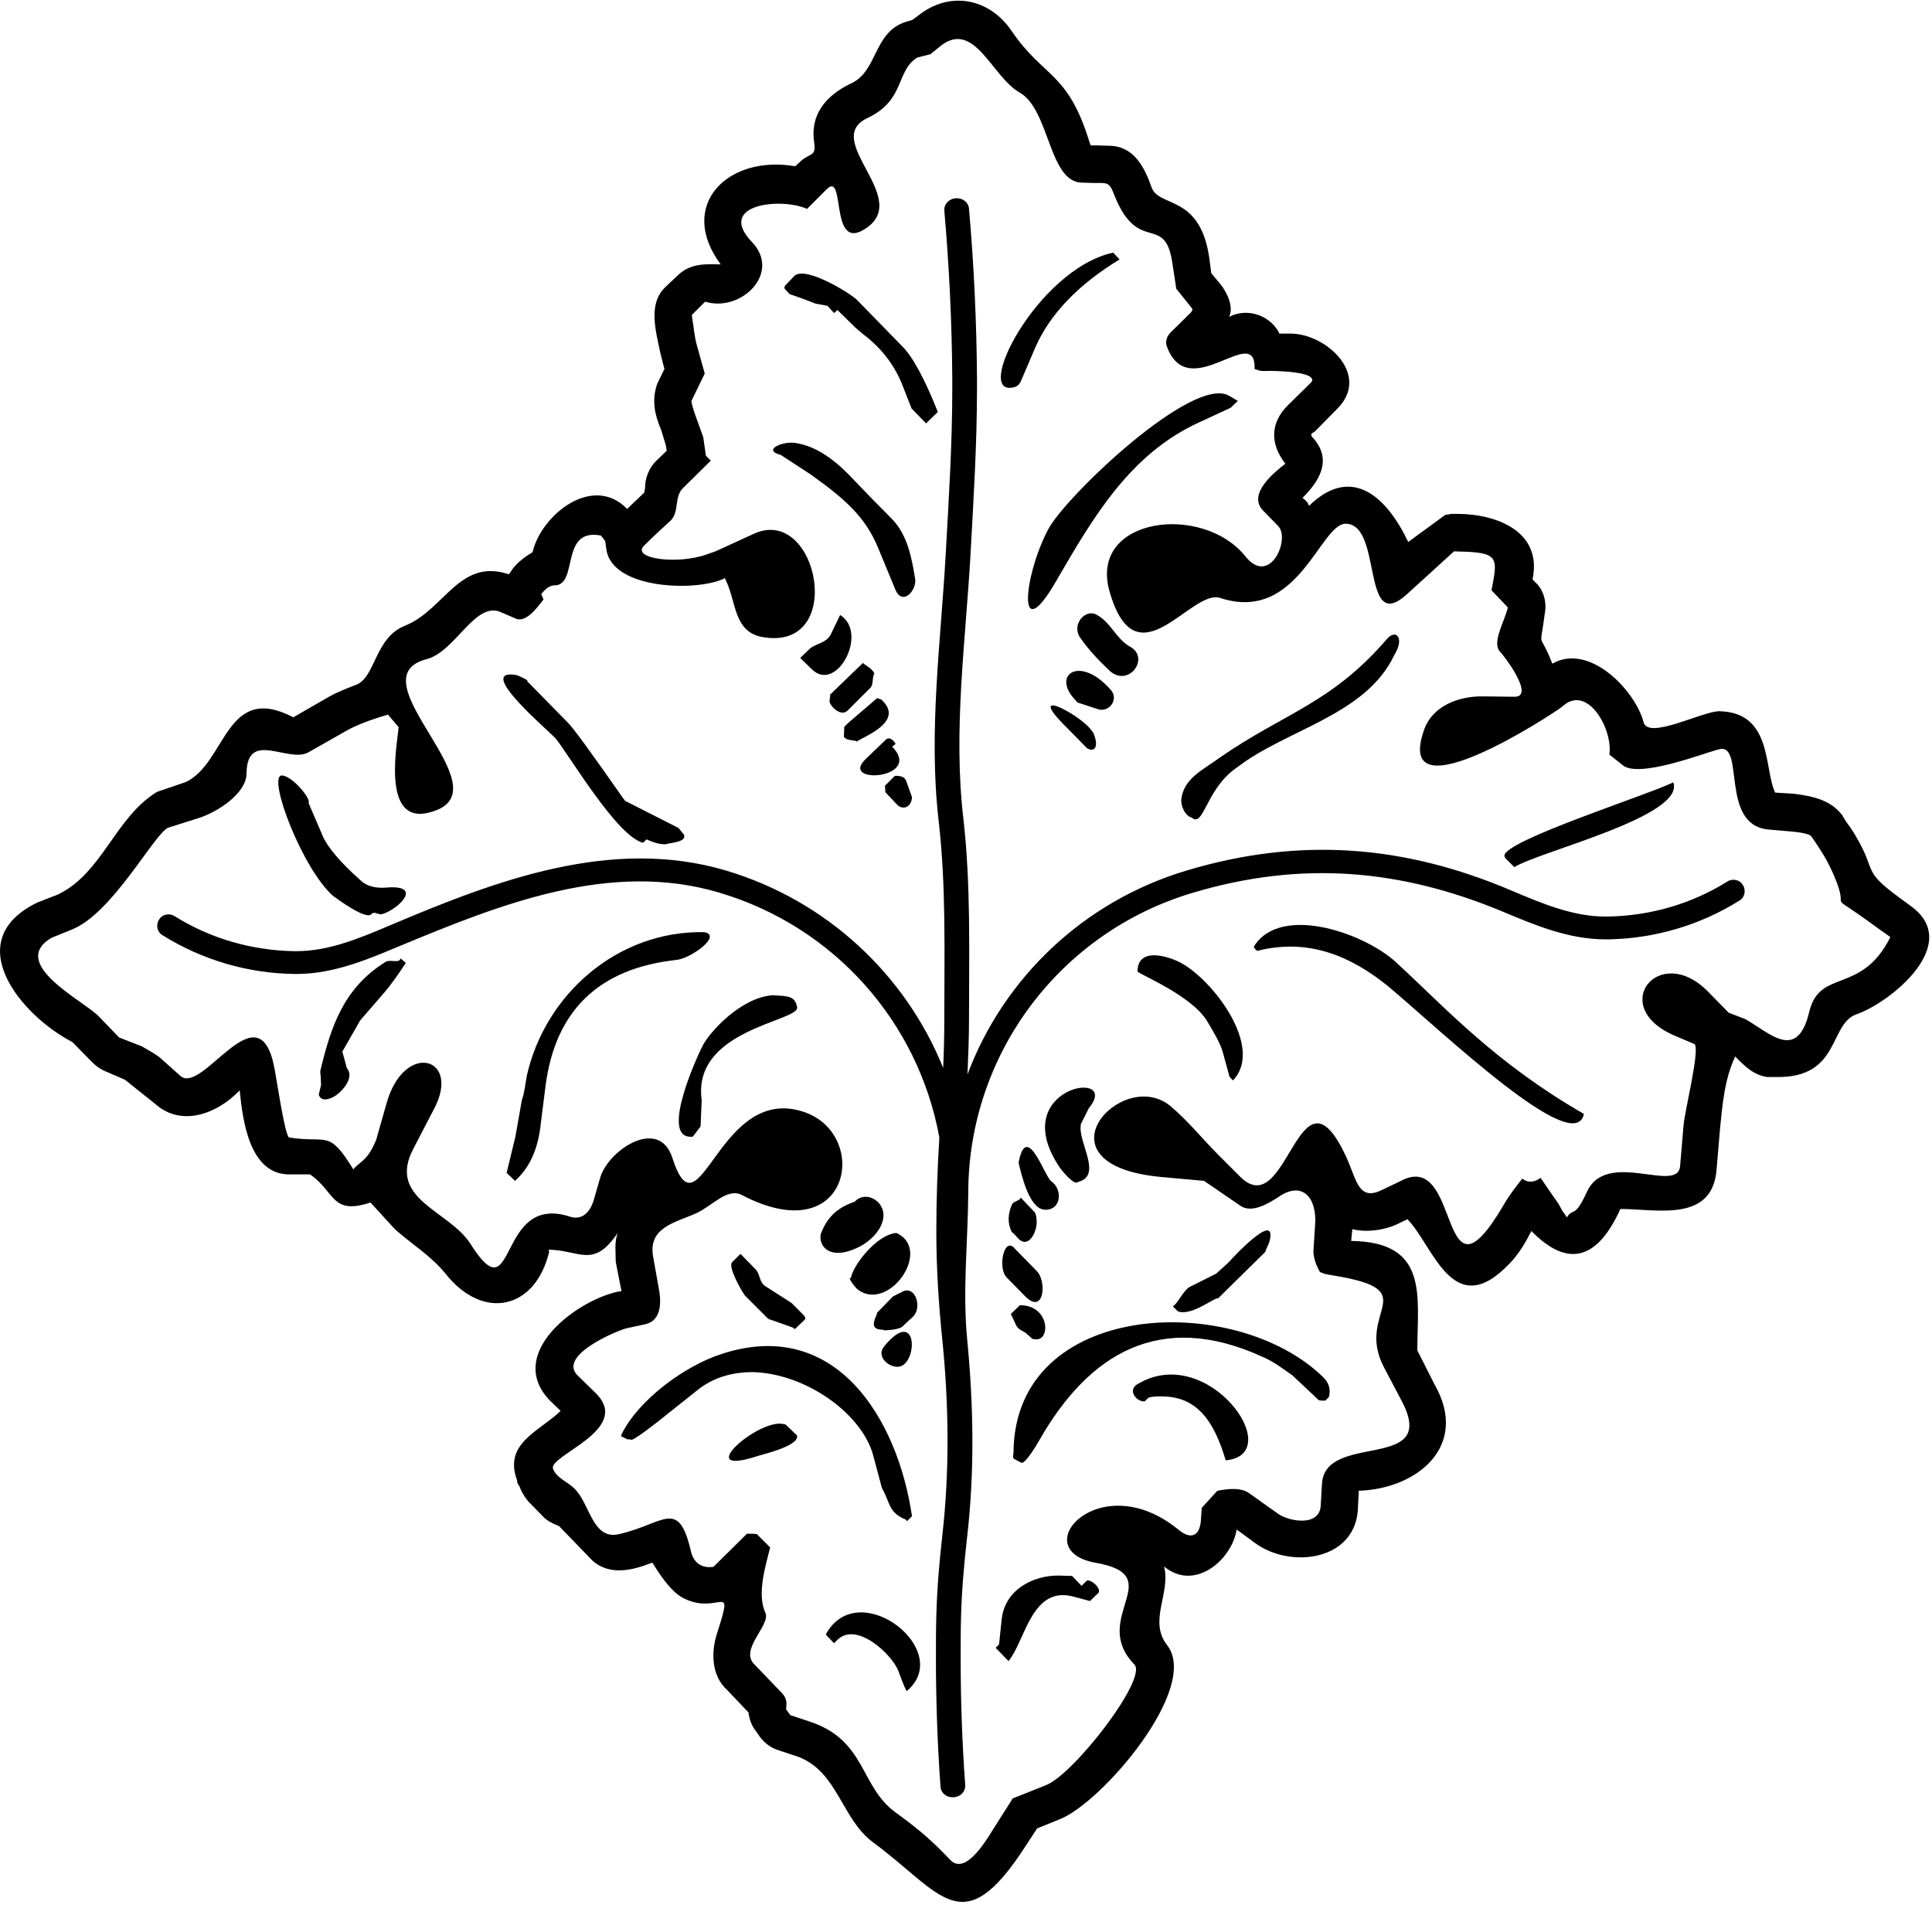 <?xml version="1.0" encoding="UTF-8"?>
<svg xmlns="http://www.w3.org/2000/svg" xmlns:xlink="http://www.w3.org/1999/xlink" width="503pt" height="496pt" viewBox="0 0 503 496" version="1.1">
<g id="surface1">
<path style=" stroke:none;fill-rule:nonzero;fill:rgb(0%,0%,0%);fill-opacity:1;" d="M 497.707 236.047 L 494.738 233.871 C 484.441 226.348 488.898 227.238 482.957 217.336 C 482.266 216.148 481.273 214.762 480.48 213.676 L 479.59 212.188 C 476.523 208.129 471.57 207.238 467.02 206.645 L 462.168 206.348 C 459.195 200.211 461.574 185.461 447.613 185.16 C 443.258 185.16 429.102 192.688 427.914 188.031 C 425.734 179.719 413.758 167.242 404.152 172.785 C 400.488 163.383 400.887 170.215 402.273 159.125 C 402.668 156.254 401.68 153.184 399.402 151.305 L 399.004 150.809 C 401.578 138.531 389.996 133.879 379.602 133.781 L 377.918 133.781 C 377.621 133.879 376.531 133.98 376.234 134.078 L 366.633 141.105 C 360.891 129.027 351.781 121.012 340.793 131.703 C 340.594 130.91 340.098 130.414 339.605 130.02 L 339.109 129.621 C 343.367 125.367 346.832 120.02 342.18 114.379 C 341.289 113.387 340.891 113.09 342.277 112.395 L 348.117 106.457 C 356.93 97.746 345.547 87.051 336.238 86.855 L 333.07 86.855 L 332.871 86.359 C 330.297 81.902 324.555 80.121 320.004 82.496 C 321.289 79.926 319.406 76.062 317.824 74.082 L 315.348 71.113 L 314.855 67.254 C 312.477 50.422 301.688 54.184 299.805 48.738 C 297.926 43.395 295.152 38.047 288.816 37.949 L 285.648 37.848 L 283.965 37.848 L 283.668 37.059 C 278.027 18.543 271.691 20.324 263.375 8.051 C 257.531 -0.562 247.137 -2.445 239.02 4.09 L 237.535 5.18 L 235.852 5.676 C 227.238 8.445 228.625 18.645 221.398 21.812 C 215.062 24.879 210.805 29.828 211.992 37.254 C 212.488 40.918 210.805 39.73 208.328 42.105 L 207.043 43.293 C 189.52 40.227 176.156 53.391 187.641 68.836 C 183.578 68.738 179.914 68.539 176.648 71.508 L 173.086 74.875 C 168.629 79.328 170.809 86.359 171.898 91.805 L 172.984 96.062 L 171.105 99.922 C 169.621 104.277 170.414 107.844 172.195 112.102 L 173.383 116.059 L 173.578 117.348 L 170.711 120.117 C 169.027 121.801 167.938 124.375 167.938 127.051 L 167.738 128.238 L 163.285 132.492 C 154.375 123.387 141.406 133.781 138.832 143.086 L 138.633 143.781 C 135.961 145.363 133.98 147.145 132.988 148.828 L 132.496 149.523 C 119.625 145.164 115.664 158.828 105.469 162.887 C 97.449 166.055 97.844 176.449 92.598 178.332 C 90.223 179.223 87.746 180.211 85.469 181.5 L 76.363 186.746 C 58.738 177.539 58.938 198.527 48.445 203.574 L 40.918 206.148 C 30.031 212.684 26.664 227.336 15.082 232.879 L 9.734 234.961 C -10.66 244.859 5.281 264.266 18.844 271.293 L 24.09 276.641 C 25.078 277.629 26.27 278.422 27.457 278.914 L 32.504 281.094 L 40.324 287.328 C 47.355 293.664 56.762 289.805 62.402 283.867 C 63.195 291.586 64.879 306.141 75.77 305.746 L 80.719 305.746 C 87.352 310.301 86.164 316.438 96.461 313.07 C 96.461 313.07 102.797 320 102.895 320.102 C 107.746 324.355 112.102 326.832 116.062 331.684 C 125.863 343.961 139.426 340.891 142.988 325.844 L 142.789 325.348 C 151.008 325.445 154.473 330.395 160.809 320.992 C 159.918 323.465 160.312 325.941 160.312 328.516 L 161.801 336.137 L 160.609 336.336 C 149.723 338.812 131.504 352.57 143.188 364.648 L 145.961 367.324 C 140.414 372.668 131.109 375.738 134.574 385.242 C 134.672 385.539 134.672 385.738 134.672 386.035 L 135.266 387.023 C 135.762 388.41 136.555 389.695 137.543 390.887 L 141.305 394.746 C 142.492 396.031 144.078 396.727 145.562 397.32 L 154.176 406.23 C 158.73 410.387 164.77 408.805 169.816 406.824 C 169.918 406.727 173.879 414.152 178.035 416.129 C 187.34 420.684 191.203 411.082 186.746 425.039 C 185.062 430.09 185.164 436.328 189.422 440.09 L 194.867 445.832 C 195.062 447.512 195.656 449.195 196.648 450.484 L 197.836 452.168 C 198.926 453.652 200.609 455.039 202.59 455.633 L 207.934 457.414 C 218.133 461.375 219.121 473.551 227.238 479.59 C 245.258 492.855 250.504 506.219 267.035 480.578 L 270.008 476.027 L 275.848 473.648 C 286.738 469.492 312.578 439.395 303.863 428.309 C 298.914 421.973 304.855 414.844 303.074 407.816 C 310.797 414.348 320.598 406.43 321.98 398.211 L 326.836 401.777 C 336.238 408.605 353.465 406.23 353.562 392.074 L 353.762 388.113 C 369.008 387.617 382.672 376.43 373.465 360.395 L 369.008 351.582 C 369.008 337.324 372.078 323.367 351.781 323.07 L 352.078 320 C 355.938 320.992 361.09 320.199 364.555 318.316 L 366.434 317.426 C 373.164 324.258 378.215 344.355 392.867 329.109 C 395.344 326.633 397.125 323.566 398.707 320.496 C 408.312 330.297 415.934 327.82 421.875 314.754 L 422.27 314.754 C 431.676 314.852 445.93 318.219 446.922 304.359 L 447.812 293.863 C 448.406 287.824 449 280.797 451.773 275.055 C 454.246 277.629 456.621 279.906 460.09 280.398 L 462.465 280.398 C 479.195 280.699 476.125 266.539 483.352 264.066 C 491.965 261.094 510.977 245.949 497.707 236.047 Z M 471.078 263.273 C 467.91 276.836 460.484 268.621 454.246 265.254 L 450.09 263.672 L 444.645 258.125 C 431.871 245.156 418.211 262.383 436.426 269.809 L 441.078 271.785 C 442.863 272.383 438.508 289.605 438.309 293.074 L 437.418 303.566 C 436.824 310.992 418.113 298.914 413.062 310.496 C 409.895 317.328 409.695 314.258 407.914 316.934 C 407.52 316.238 407.121 315.742 406.824 315.348 L 405.738 313.367 L 404.551 311.684 L 401.086 306.637 C 399.699 307.727 397.914 308.121 396.332 306.836 C 394.551 309.109 392.77 311.387 391.383 313.863 C 374.254 342.871 380.688 299.012 364.75 307.43 L 359.996 309.703 C 353.562 312.973 353.266 307.133 350.395 300.992 C 338.02 274.559 335.246 319.211 322.676 306.141 L 317.133 300.598 C 312.973 296.438 309.211 291.688 304.559 287.824 C 291.887 277.727 268.523 303.367 302.48 306.438 L 313.469 307.43 L 322.871 313.863 C 325.844 316.039 330.297 313.27 332.773 311.684 C 339.109 307.23 342.969 311.883 342.379 319.012 L 341.98 325.246 C 341.781 327.227 342.672 329.406 343.664 331.188 L 344.258 331.387 C 344.852 331.781 346.832 331.98 347.227 332.078 C 371.383 336.039 352.672 341.285 360.297 355.938 L 365.047 364.945 C 374.652 383.461 344.555 372.473 344.16 386.629 L 343.859 391.777 C 343.762 397.52 335.742 396.23 332.676 394.055 L 325.445 388.906 C 323.172 387.121 319.605 387.617 316.934 388.113 L 312.875 392.566 L 312.676 395.539 C 312.477 399.797 310.199 400.883 307.133 398.508 C 286.539 381.281 266.738 403.359 285.055 406.824 C 304.758 410.191 283.473 421.18 295.352 433.355 C 298.816 437.02 279.711 461.77 272.383 464.738 L 263.672 468.203 L 259.02 475.531 C 257.633 477.609 251.594 488.797 247.336 484.145 C 242.484 479.094 239.812 476.719 233.18 471.867 C 223.871 465.137 225.555 453.254 211.102 448.305 L 205.758 446.523 L 204.668 445.039 L 204.766 443.555 C 204.766 442.562 204.371 441.672 203.676 440.879 L 196.449 433.355 C 192.289 429.398 200.906 422.961 199.223 419.793 C 197.043 414.844 199.32 407.715 200.508 402.863 L 197.043 399.398 C 196.449 399.301 195.855 399.301 195.359 399.301 L 194.469 399.301 L 185.758 407.914 C 182.59 408.406 180.41 406.727 179.816 403.559 C 176.551 389.992 172.887 396.727 161.203 399.398 C 154.273 401.082 153.582 391.48 149.621 387.617 C 147.938 385.836 144.871 384.848 143.98 382.371 C 142.789 378.906 164.473 372.273 155.266 362.867 L 150.215 357.918 C 145.562 352.867 159.918 346.73 162.988 345.84 L 168.035 344.75 C 172.293 343.762 172.195 338.91 171.504 335.348 L 170.016 327.031 C 168.73 319.406 176.156 318.219 181.305 315.844 C 185.461 313.961 189.422 309.012 193.281 311.191 C 221.102 325.645 226.547 296.043 209.914 289.707 C 187.047 281.191 182.195 323.566 175.066 301.488 C 171.602 290.598 158.336 299.41 156.254 306.637 L 154.57 312.477 C 153.582 315.645 151.602 317.625 148.633 316.832 C 129.031 310.199 134.672 343.066 122.496 323.863 C 117.051 315.148 100.617 312.277 107.645 299.012 L 112.992 288.719 C 120.219 275.152 105.172 270.895 100.617 287.328 L 98.141 296.043 C 98.043 296.535 97.844 297.031 97.547 297.629 C 95.469 302.477 93.094 302.773 92.004 304.457 C 85.469 293.863 85.371 297.727 75.273 296.141 C 74.184 295.844 71.906 280.301 71.512 278.422 C 67.551 256.539 52.801 285.254 46.961 280.105 L 42.207 275.848 C 41.219 274.855 39.336 273.77 36.859 272.383 L 31.02 270.105 L 25.672 264.562 C 22.012 260.699 2.012 250.898 13.398 244.164 L 18.742 241.988 C 29.434 237.73 40.426 216.547 43.891 215.457 L 51.711 212.98 C 56.762 211.398 64.184 206.445 64.184 201.398 C 64.285 189.816 75.074 198.824 80.32 195.855 L 90.418 190.113 C 92.598 188.926 96.16 187.438 101.012 186.055 L 103.785 189.32 C 103.191 195.062 99.43 215.555 112.598 211.297 C 131.801 205.457 91.805 176.551 111.109 171.598 C 118.637 169.617 123.781 156.254 130.516 159.422 L 134.18 161.008 C 137.051 162.391 140.219 157.641 141.504 156.055 L 140.91 154.672 C 141.703 153.68 142.891 152.395 144.375 152.395 C 150.711 152.395 145.66 137.344 156.453 139.426 L 157.543 140.809 L 157.84 142.789 C 159.027 153.68 181.996 154.074 188.727 150.512 L 189.023 151.203 C 191.699 156.648 191.004 164.57 198.527 165.855 C 220.508 169.719 212.984 131.406 196.352 138.93 L 187.047 143.188 C 186.055 143.68 184.965 143.977 183.879 144.375 C 176.352 147.047 164.371 145.465 167.641 142.098 C 169.918 139.82 172.293 137.641 174.672 135.465 C 176.848 133.188 175.562 129.324 177.738 127.148 L 185.062 119.922 L 183.777 118.633 L 183.086 113.781 L 181.402 109.129 C 180.41 106.457 180.016 104.871 180.016 104.379 L 183.48 97.25 L 181.305 89.43 C 180.906 87.941 180.609 85.469 180.113 82.004 L 183.578 78.539 C 192.785 81.41 203.48 71.211 195.855 63.094 C 186.254 53.195 203.281 51.312 210.113 54.383 L 215.262 49.234 C 220.109 44.48 216.051 64.875 224.664 59.926 C 238.426 52.105 213.477 36.562 225.852 30.723 C 235.754 26.066 233.18 18.445 238.82 14.98 L 242.285 14.09 L 245.059 11.812 C 253.77 5.277 258.227 19.93 265.453 24.09 C 273.371 28.543 272.977 47.551 281.789 47.551 L 285.254 47.648 C 288.617 47.551 288.914 47.648 290.203 51.016 C 296.441 66.461 303.371 55.273 305.25 68.637 L 306.242 75.172 L 310.301 80.223 C 310.695 80.617 310.199 81.211 309.902 81.508 L 304.758 86.559 C 303.766 87.547 303.371 88.934 303.766 90.121 C 309.41 105.664 327.031 83.586 326.637 96.062 L 327.23 96.258 C 328.316 96.754 329.605 96.559 330.793 96.559 C 341.484 96.754 342.379 98.535 341.289 99.625 L 335.348 105.469 C 330.695 110.02 330.594 115.562 334.652 120.715 C 331.586 123.09 324.656 128.73 328.91 132.988 L 332.773 136.949 C 336.039 140.316 330.594 152.789 324.258 144.867 C 313.07 130.91 283.57 134.672 288.816 153.777 C 295.746 178.43 310.004 153.285 317.625 155.66 C 338.02 162.391 343.664 136.258 350.395 136.355 C 360.098 136.453 354.258 165.66 366.336 154.672 L 378.512 143.582 C 378.711 143.484 379.203 143.582 379.602 143.582 C 390.293 143.781 389.996 145.066 388.312 153.68 L 392.57 158.137 C 391.879 161.5 388.215 167.344 390.59 169.719 C 391.578 170.707 399.797 181.5 394.254 181.398 L 386.137 181.301 C 379.898 181.203 372.867 183.676 370.691 190.211 C 362.77 213.18 404.648 185.656 406.727 183.973 C 413.262 177.836 419.992 189.914 419.004 196.449 L 422.367 199.121 C 426.43 202.883 444.148 195.855 447.613 195.062 C 454.348 193.379 447.715 214.664 460.285 215.949 L 466.027 216.445 C 469.297 216.742 471.078 217.141 471.57 217.734 L 472.66 219.316 C 474.047 221.395 475.336 223.375 476.422 225.652 C 483.453 240.207 472.859 229.812 489.094 241.789 L 492.164 243.969 C 484.641 259.016 473.848 252.086 471.078 263.273 "/>
<path style=" stroke:none;fill-rule:nonzero;fill:rgb(0%,0%,0%);fill-opacity:1;" d="M 449.691 229.516 C 440.387 235.355 429.598 238.426 418.605 238.621 L 418.012 238.621 C 409.598 238.621 401.777 235.355 393.363 231.789 C 365.84 220.109 338.613 217.734 308.914 226.645 C 282.086 234.66 261.297 254.66 251.891 279.707 C 252.09 274.855 252.285 270.004 252.285 265.055 C 252.285 247.73 252.781 230.305 250.801 212.98 C 248.129 190.113 251.395 167.047 252.684 144.176 C 253.473 129.82 254.363 115.562 254.363 101.109 L 254.363 98.734 C 254.266 83.883 253.574 69.035 252.285 54.383 C 252.188 52.699 250.602 51.512 248.922 51.609 C 247.039 51.711 245.754 53.195 245.852 54.777 C 247.137 69.43 247.832 84.082 247.93 98.734 L 247.93 101.109 C 247.93 115.367 247.039 129.523 246.246 143.781 C 244.961 167.047 241.691 190.309 244.367 213.574 C 246.348 230.703 245.852 247.93 245.852 265.055 C 245.852 269.41 245.754 273.77 245.555 278.023 C 235.754 253.77 215.262 234.465 189.023 226.645 C 159.324 217.832 129.328 229.117 101.805 240.801 C 93.391 244.363 85.57 247.633 77.152 247.633 L 76.559 247.633 C 65.57 247.434 54.781 244.363 45.473 238.523 C 44.09 237.633 42.207 238.027 41.414 239.414 C 40.523 240.801 40.918 242.68 42.305 243.473 C 52.602 249.906 64.383 253.371 76.559 253.57 L 77.152 253.57 C 86.957 253.57 95.863 249.711 104.18 246.246 C 130.414 235.355 158.93 223.969 187.242 232.387 C 217.34 241.297 239.117 266.242 244.562 296.141 C 244.07 304.16 243.773 312.379 243.773 320.496 C 243.773 330 244.367 339.504 245.355 349.008 C 247.039 365.84 247.238 382.766 245.355 399.598 C 244.562 406.527 243.969 413.555 243.773 420.586 C 243.672 424.348 243.672 428.109 243.672 431.871 C 243.672 442.961 244.07 454.047 244.859 465.137 C 244.961 466.82 246.445 468.008 248.227 467.906 C 250.109 467.809 251.395 466.422 251.297 464.738 C 250.504 453.75 250.109 442.859 250.109 431.871 C 250.109 428.207 250.109 424.445 250.207 420.781 C 250.406 413.953 251 407.121 251.789 400.191 C 253.77 383.062 253.473 365.738 251.789 348.512 C 250.602 335.941 251.988 323.27 252.09 310.598 C 252.09 274.559 275.848 242.68 310.695 232.387 C 339.012 223.969 364.75 226.348 390.984 237.234 C 399.301 240.699 408.211 244.562 418.012 244.562 L 418.605 244.562 C 430.785 244.363 442.566 240.898 452.859 234.465 C 454.246 233.672 454.645 231.789 453.754 230.406 C 452.961 229.02 451.078 228.621 449.691 229.516 "/>
<path style=" stroke:none;fill-rule:nonzero;fill:rgb(0%,0%,0%);fill-opacity:1;" d="M 326.438 246.441 C 326.438 246.938 327.723 247.93 327.426 247.531 C 340.793 244.164 351.879 249.02 361.484 256.84 C 375.738 268.816 409.992 301.586 412.371 290.004 C 389.305 276.738 376.531 262.578 363.961 250.996 C 356.039 243.176 333.465 235.059 326.438 246.441 "/>
<path style=" stroke:none;fill-rule:nonzero;fill:rgb(0%,0%,0%);fill-opacity:1;" d="M 263.867 378.113 C 263.867 378.707 263.57 379.402 263.969 379.797 L 265.652 380.688 C 265.75 380.785 265.848 380.785 265.848 380.785 C 266.441 381.184 268.125 379.203 270.602 374.945 C 283.57 352.176 302.184 341.188 328.516 353.164 C 331.586 354.453 333.863 356.234 336.535 358.117 L 343.367 364.551 C 343.762 364.648 344.652 364.648 345.051 364.648 L 345.941 363.758 C 345.941 363.859 347.031 360.988 344.555 358.609 C 321.586 336.039 264.164 338.316 263.867 378.113 "/>
<path style=" stroke:none;fill-rule:nonzero;fill:rgb(0%,0%,0%);fill-opacity:1;" d="M 227.34 378.906 L 229.613 387.422 C 231.793 391.281 231.297 393.461 235.16 395.34 C 235.555 395.438 235.949 395.637 236.148 396.031 L 237.438 394.746 C 233.773 369.602 217.734 342.77 187.938 352.473 C 178.332 355.543 166.355 364.352 161.898 373.262 C 161.816 373.422 161.738 373.836 161.656 373.887 L 163.383 374.746 L 163.977 374.746 L 164.473 374.848 C 165.066 374.746 168.137 372.668 173.285 368.512 L 181.5 361.977 C 185.758 358.512 190.809 357.227 195.953 357.227 C 209.617 357.523 224.367 367.918 227.34 378.906 "/>
<path style=" stroke:none;fill-rule:nonzero;fill:rgb(0%,0%,0%);fill-opacity:1;" d="M 310.301 212.883 C 313.469 215.555 313.965 205.16 322.18 199.715 C 334.852 189.914 355.543 186.25 362.969 170.609 C 365.84 165.957 363.363 163.777 361.188 166.254 C 346.535 183.281 334.355 185.559 317.43 197.34 C 313.27 200.406 308.023 202.684 307.527 208.328 C 307.629 211 309.211 212.684 310.301 212.883 "/>
<path style=" stroke:none;fill-rule:nonzero;fill:rgb(0%,0%,0%);fill-opacity:1;" d="M 272.879 137.84 C 266.441 150.117 264.66 169.125 274.957 151.305 C 284.559 134.77 294.164 118.141 312.281 109.922 L 320.398 106.16 L 322.277 104.379 L 320.102 103.09 C 310.797 97.348 277.332 129.324 272.879 137.84 "/>
<path style=" stroke:none;fill-rule:nonzero;fill:rgb(0%,0%,0%);fill-opacity:1;" d="M 183.281 242.68 C 160.711 242.285 141.898 258.918 137.148 280.105 C 136.754 282.281 136.555 284.461 135.859 286.438 L 134.18 295.945 L 131.902 305.348 L 134.078 307.43 C 137.742 304.16 139.82 299.605 140.613 293.965 L 142 282.977 C 144.473 263.176 155.859 252.086 176.156 249.906 C 179.914 249.512 188.23 243.473 183.281 242.68 "/>
<path style=" stroke:none;fill-rule:nonzero;fill:rgb(0%,0%,0%);fill-opacity:1;" d="M 144.77 192.391 C 148.336 196.844 160.711 217.832 167.441 219.414 L 168.336 218.523 C 170.215 219.414 171.797 219.812 173.285 219.812 C 174.176 219.414 179.027 219.316 178.035 217.238 C 178.035 217.141 177.738 217.039 177.84 217.039 L 176.648 215.555 L 162.789 208.527 L 162.098 207.637 C 154.078 196.152 149.324 189.617 147.84 188.133 L 137.148 177.242 C 138.137 177.441 135.465 176.055 134.477 175.758 C 123.09 173.777 143.684 190.902 144.77 192.391 "/>
<path style=" stroke:none;fill-rule:nonzero;fill:rgb(0%,0%,0%);fill-opacity:1;" d="M 394.254 225.754 C 400.688 221.691 438.902 212.484 435.637 203.676 C 429.102 206.941 391.68 218.82 391.68 222.781 C 391.68 223.078 391.879 223.375 392.074 223.574 L 394.254 225.754 "/>
<path style=" stroke:none;fill-rule:nonzero;fill:rgb(0%,0%,0%);fill-opacity:1;" d="M 205.559 76.559 L 208.926 77.746 L 212.289 79.031 L 215.457 79.629 L 217.141 81.508 L 218.031 80.715 L 222.785 85.371 L 224.766 87.051 C 229.613 90.715 233.078 95.27 235.16 100.812 L 237.336 106.355 L 241.098 110.219 L 244.168 107.246 C 240.703 98.535 237.535 92.695 234.762 90.023 L 223.18 78.145 C 221.598 76.461 209.715 69.133 206.844 71.805 L 204.766 73.984 C 204.469 74.184 203.973 74.875 204.371 75.27 L 205.559 76.559 "/>
<path style=" stroke:none;fill-rule:nonzero;fill:rgb(0%,0%,0%);fill-opacity:1;" d="M 228.723 142.891 L 232.98 153.184 C 234.863 158.234 238.922 153.48 238.227 150.512 C 237.336 145.066 236.246 139.324 232.289 135.168 C 228.328 131.207 224.469 127.246 220.703 123.285 C 216.25 118.832 211.992 116.258 207.836 115.465 C 204.172 114.477 198.133 117.148 203.281 118.438 L 211.004 123.484 C 220.012 129.922 225.359 134.574 228.723 142.891 "/>
<path style=" stroke:none;fill-rule:nonzero;fill:rgb(0%,0%,0%);fill-opacity:1;" d="M 86.758 233.277 C 87.945 234.168 95.27 239.512 96.656 238.027 C 97.352 237.137 98.438 238.129 99.332 238.027 C 102.992 237.137 109.922 231 102.102 231 C 101.012 231 99.926 231.195 98.734 231.098 C 96.855 231 95.074 230.406 93.785 229.117 C 88.34 224.266 85.074 220.309 83.887 217.336 L 80.32 209.02 C 81.113 208.129 76.164 201.992 73.391 201.895 C 69.434 201.895 78.738 226.348 86.758 233.277 "/>
<path style=" stroke:none;fill-rule:nonzero;fill:rgb(0%,0%,0%);fill-opacity:1;" d="M 201.102 259.113 C 192.887 259.711 184.867 268.621 183.086 271.984 C 182.195 273.469 171.699 295.844 179.719 295.945 C 180.016 296.043 180.711 295.844 180.512 295.746 L 182.391 293.27 L 182.688 286.438 C 180.113 268.023 207.934 265.945 207.539 262.285 C 207.043 259.312 205.262 259.312 201.102 259.113 "/>
<path style=" stroke:none;fill-rule:nonzero;fill:rgb(0%,0%,0%);fill-opacity:1;" d="M 264.363 100.715 C 265.059 100.418 265.453 99.922 265.75 99.328 L 269.609 90.32 C 273.371 81.805 280.699 74.082 291.488 67.551 L 289.809 65.766 C 269.906 70.121 252.684 104.277 264.363 100.715 "/>
<path style=" stroke:none;fill-rule:nonzero;fill:rgb(0%,0%,0%);fill-opacity:1;" d="M 295.945 360.492 C 293.668 361.977 295.746 364.945 298.023 364.848 L 298.914 363.957 C 299.113 363.758 300.695 363.461 302.578 363.562 C 311.688 363.562 316.141 370.094 319.109 380.191 C 335.445 378.707 314.359 349.008 295.945 360.492 "/>
<path style=" stroke:none;fill-rule:nonzero;fill:rgb(0%,0%,0%);fill-opacity:1;" d="M 306.934 250.402 C 303.172 248.621 296.242 246.84 296.145 252.879 C 296.043 253.473 310.496 259.113 314.457 266.145 C 315.941 268.719 317.727 271.492 318.418 274.164 L 320.102 280.301 L 320.992 281.289 C 329.309 272.68 315.547 254.66 306.934 250.402 "/>
<path style=" stroke:none;fill-rule:nonzero;fill:rgb(0%,0%,0%);fill-opacity:1;" d="M 260.801 421.477 L 260.105 428.109 L 259.215 429 L 262.582 432.465 C 267.035 426.922 268.621 412.566 279.711 415.734 L 283.77 416.824 L 285.945 414.742 C 286.938 413.555 283.77 410.883 282.879 411.578 L 281.59 412.863 L 279.113 410.289 L 275.75 410.191 C 269.117 410.09 261.691 413.754 260.801 421.477 "/>
<path style=" stroke:none;fill-rule:nonzero;fill:rgb(0%,0%,0%);fill-opacity:1;" d="M 317.133 338.02 L 329.496 325.852 C 329.207 326.059 330.223 324.086 330.496 323.27 C 332.773 314.555 320.496 327.922 319.703 328.812 L 316.637 331.586 L 309.707 335.051 C 307.926 336.137 306.734 339.305 305.352 340.098 L 306.637 341.387 C 310.199 342.77 316.141 337.723 317.133 338.02 "/>
<path style=" stroke:none;fill-rule:nonzero;fill:rgb(0%,0%,0%);fill-opacity:1;" d="M 215.457 424.742 C 215.262 425.039 215.062 425.336 215.062 425.633 L 217.141 427.812 L 218.031 426.922 C 222.98 422.07 232.09 430.586 233.871 434.941 C 234.07 435.535 235.355 439.098 236.051 440.285 C 248.523 429.891 224.27 410.684 215.457 424.742 "/>
<path style=" stroke:none;fill-rule:nonzero;fill:rgb(0%,0%,0%);fill-opacity:1;" d="M 100.418 250.402 C 89.43 257.234 86.164 267.234 83.391 278.816 C 83.391 279.211 83.391 279.609 83.488 280.105 L 83.59 282.48 L 82.996 284.953 C 82.996 284.855 83.293 287.23 86.461 285.746 C 88.441 284.953 92.598 280.699 90.32 278.121 L 89.133 273.77 L 93.785 265.648 L 100.121 258.324 C 101.508 256.738 103.289 254.266 105.664 250.699 L 104.281 249.512 C 103.984 250.898 101.605 249.711 100.418 250.402 "/>
<path style=" stroke:none;fill-rule:nonzero;fill:rgb(0%,0%,0%);fill-opacity:1;" d="M 200.016 343.363 L 206.449 345.641 L 206.945 346.039 L 209.52 343.562 C 209.914 343.168 209.418 342.574 209.121 342.277 L 206.055 339.207 L 199.719 335.148 C 197.438 333.859 198.133 332.078 196.746 330.496 L 192.785 326.438 L 190.609 328.613 C 189.422 329.801 193.184 336.336 193.977 337.324 L 200.016 343.363 "/>
<path style=" stroke:none;fill-rule:nonzero;fill:rgb(0%,0%,0%);fill-opacity:1;" d="M 207.34 373.559 L 204.766 371.086 C 204.668 370.984 204.469 370.789 204.172 370.789 C 197.836 368.906 179.719 384.746 197.145 379.105 C 198.23 378.707 207.438 376.629 207.539 374.055 C 207.539 373.855 207.539 373.559 207.34 373.559 "/>
<path style=" stroke:none;fill-rule:nonzero;fill:rgb(0%,0%,0%);fill-opacity:1;" d="M 285.449 160.016 C 282.48 158.434 278.918 162.688 281.195 165.957 C 283.273 169.023 285.848 171.699 288.52 174.273 C 293.57 179.52 299.707 171.301 294.164 168.332 C 290.598 166.352 289.113 161.898 285.449 160.016 "/>
<path style=" stroke:none;fill-rule:nonzero;fill:rgb(0%,0%,0%);fill-opacity:1;" d="M 223.18 324.852 C 226.348 323.465 230.211 319.902 230.012 316.039 C 229.715 312.277 225.16 310.004 222.488 312.871 C 216.547 314.852 214.766 318.516 213.676 321.285 C 213.082 324.754 216.348 328.117 223.18 324.852 "/>
<path style=" stroke:none;fill-rule:nonzero;fill:rgb(0%,0%,0%);fill-opacity:1;" d="M 233.379 320.992 C 228.031 321.484 222.09 329.605 221.598 332.477 C 221.496 332.574 221.496 332.672 221.496 332.773 C 220.508 332.277 222.488 335.148 223.477 335.84 C 231.496 341.582 242.883 325.348 233.379 320.992 "/>
<path style=" stroke:none;fill-rule:nonzero;fill:rgb(0%,0%,0%);fill-opacity:1;" d="M 276.047 304.16 C 276.242 304.457 279.711 308.812 280.602 307.727 C 287.234 306.141 280.602 297.43 281.391 292.875 C 281.391 292.676 281.391 292.48 281.492 292.48 L 283.473 288.52 C 292.281 277.926 261.492 282.977 276.047 304.16 "/>
<path style=" stroke:none;fill-rule:nonzero;fill:rgb(0%,0%,0%);fill-opacity:1;" d="M 218.727 160.113 L 216.25 165.262 C 214.965 167.441 212.785 167.441 211.004 168.727 L 208.328 171.301 L 211.301 174.172 C 217.734 180.707 226.25 164.77 218.727 160.113 "/>
<path style=" stroke:none;fill-rule:nonzero;fill:rgb(0%,0%,0%);fill-opacity:1;" d="M 289.113 179.52 C 280.996 170.312 273.57 175.855 280.105 182.391 L 280.5 182.887 L 285.648 184.566 C 288.719 185.758 291.488 181.992 289.113 179.52 "/>
<path style=" stroke:none;fill-rule:nonzero;fill:rgb(0%,0%,0%);fill-opacity:1;" d="M 216.051 182.984 C 216.746 184.469 219.121 186.547 220.703 184.965 L 226.742 178.926 C 227.438 177.934 227.039 176.254 227.637 175.359 C 227.238 174.074 224.863 172.984 224.664 172.59 L 215.953 181.004 C 216.449 180.609 215.754 182.391 216.051 182.984 "/>
<path style=" stroke:none;fill-rule:nonzero;fill:rgb(0%,0%,0%);fill-opacity:1;" d="M 223.082 193.082 C 224.172 191.992 235.852 188.031 229.516 182.191 C 229.219 181.895 228.23 181.895 228.426 181.695 L 220.703 188.328 L 219.812 189.223 L 219.715 191.797 C 220.406 192.984 222.785 192.586 223.082 193.082 "/>
<path style=" stroke:none;fill-rule:nonzero;fill:rgb(0%,0%,0%);fill-opacity:1;" d="M 277.926 189.617 L 282.977 194.766 C 284.66 195.855 286.344 194.863 284.66 190.805 L 284.066 190.012 C 281.195 186.055 266.246 178.133 277.926 189.617 "/>
<path style=" stroke:none;fill-rule:nonzero;fill:rgb(0%,0%,0%);fill-opacity:1;" d="M 235.258 336.137 L 232.484 337.523 L 228.328 341.781 C 228.625 342.078 225.852 345.84 229.121 346.137 C 229.418 346.234 229.812 346.039 230.109 346.336 C 232.09 346.336 234.566 345.938 235.059 345.246 L 237.832 342.672 C 240.012 340.297 238.426 334.949 235.258 336.137 "/>
<path style=" stroke:none;fill-rule:nonzero;fill:rgb(0%,0%,0%);fill-opacity:1;" d="M 272.184 314.953 C 276.441 314.953 276.641 309.508 273.672 307.527 C 271.988 306.238 267.633 292.875 265.453 301.488 C 265.355 301.98 265.156 302.477 265.254 302.973 C 265.949 305.746 267.93 314.953 272.184 314.953 "/>
<path style=" stroke:none;fill-rule:nonzero;fill:rgb(0%,0%,0%);fill-opacity:1;" d="M 262.086 332.574 L 266.84 337.426 C 271.887 342.574 272.582 333.465 269.906 330.891 L 264.363 325.246 C 261.492 321.387 259.613 330.098 262.086 332.574 "/>
<path style=" stroke:none;fill-rule:nonzero;fill:rgb(0%,0%,0%);fill-opacity:1;" d="M 232.883 195.062 C 232.684 194.863 232.484 194.566 232.289 194.367 L 233.18 193.676 C 232.586 192.688 231.594 191.695 230.605 192.586 L 225.258 197.734 C 218.727 204.172 239.316 202.883 232.883 195.062 "/>
<path style=" stroke:none;fill-rule:nonzero;fill:rgb(0%,0%,0%);fill-opacity:1;" d="M 264.562 345.047 C 264.762 345.445 265.156 345.938 265.848 346.336 L 266.938 346.93 L 268.82 348.613 C 268.918 348.613 269.016 348.613 269.215 348.613 C 273.57 349.699 273.57 339.898 265.652 339.801 C 265.551 339.801 265.355 339.898 265.453 339.898 L 263.176 342.078 L 264.562 345.047 "/>
<path style=" stroke:none;fill-rule:nonzero;fill:rgb(0%,0%,0%);fill-opacity:1;" d="M 230.211 350.492 C 228.129 352.969 231 355.84 233.676 355.84 C 239.02 355.84 239.219 339.602 230.211 350.492 "/>
<path style=" stroke:none;fill-rule:nonzero;fill:rgb(0%,0%,0%);fill-opacity:1;" d="M 263.473 313.566 C 262.383 316.039 262.285 318.418 263.375 320.695 L 264.164 321.387 L 264.859 322.18 C 267.633 325.445 269.906 320.891 269.906 318.219 C 269.906 317.129 269.711 316.039 269.414 315.645 L 265.652 311.684 C 266.047 312.477 263.867 312.676 263.473 313.566 "/>
<path style=" stroke:none;fill-rule:nonzero;fill:rgb(0%,0%,0%);fill-opacity:1;" d="M 233.773 209.715 C 235.555 211 237.336 209.812 237.438 207.535 C 237.438 207.438 237.238 207.141 237.336 207.238 L 235.949 203.379 C 235.652 202.488 234.961 202.09 233.676 201.992 L 232.98 201.992 L 230.406 204.566 C 230.406 204.961 230.508 205.852 230.508 206.25 L 233.773 209.715 "/>
</g>
</svg>
